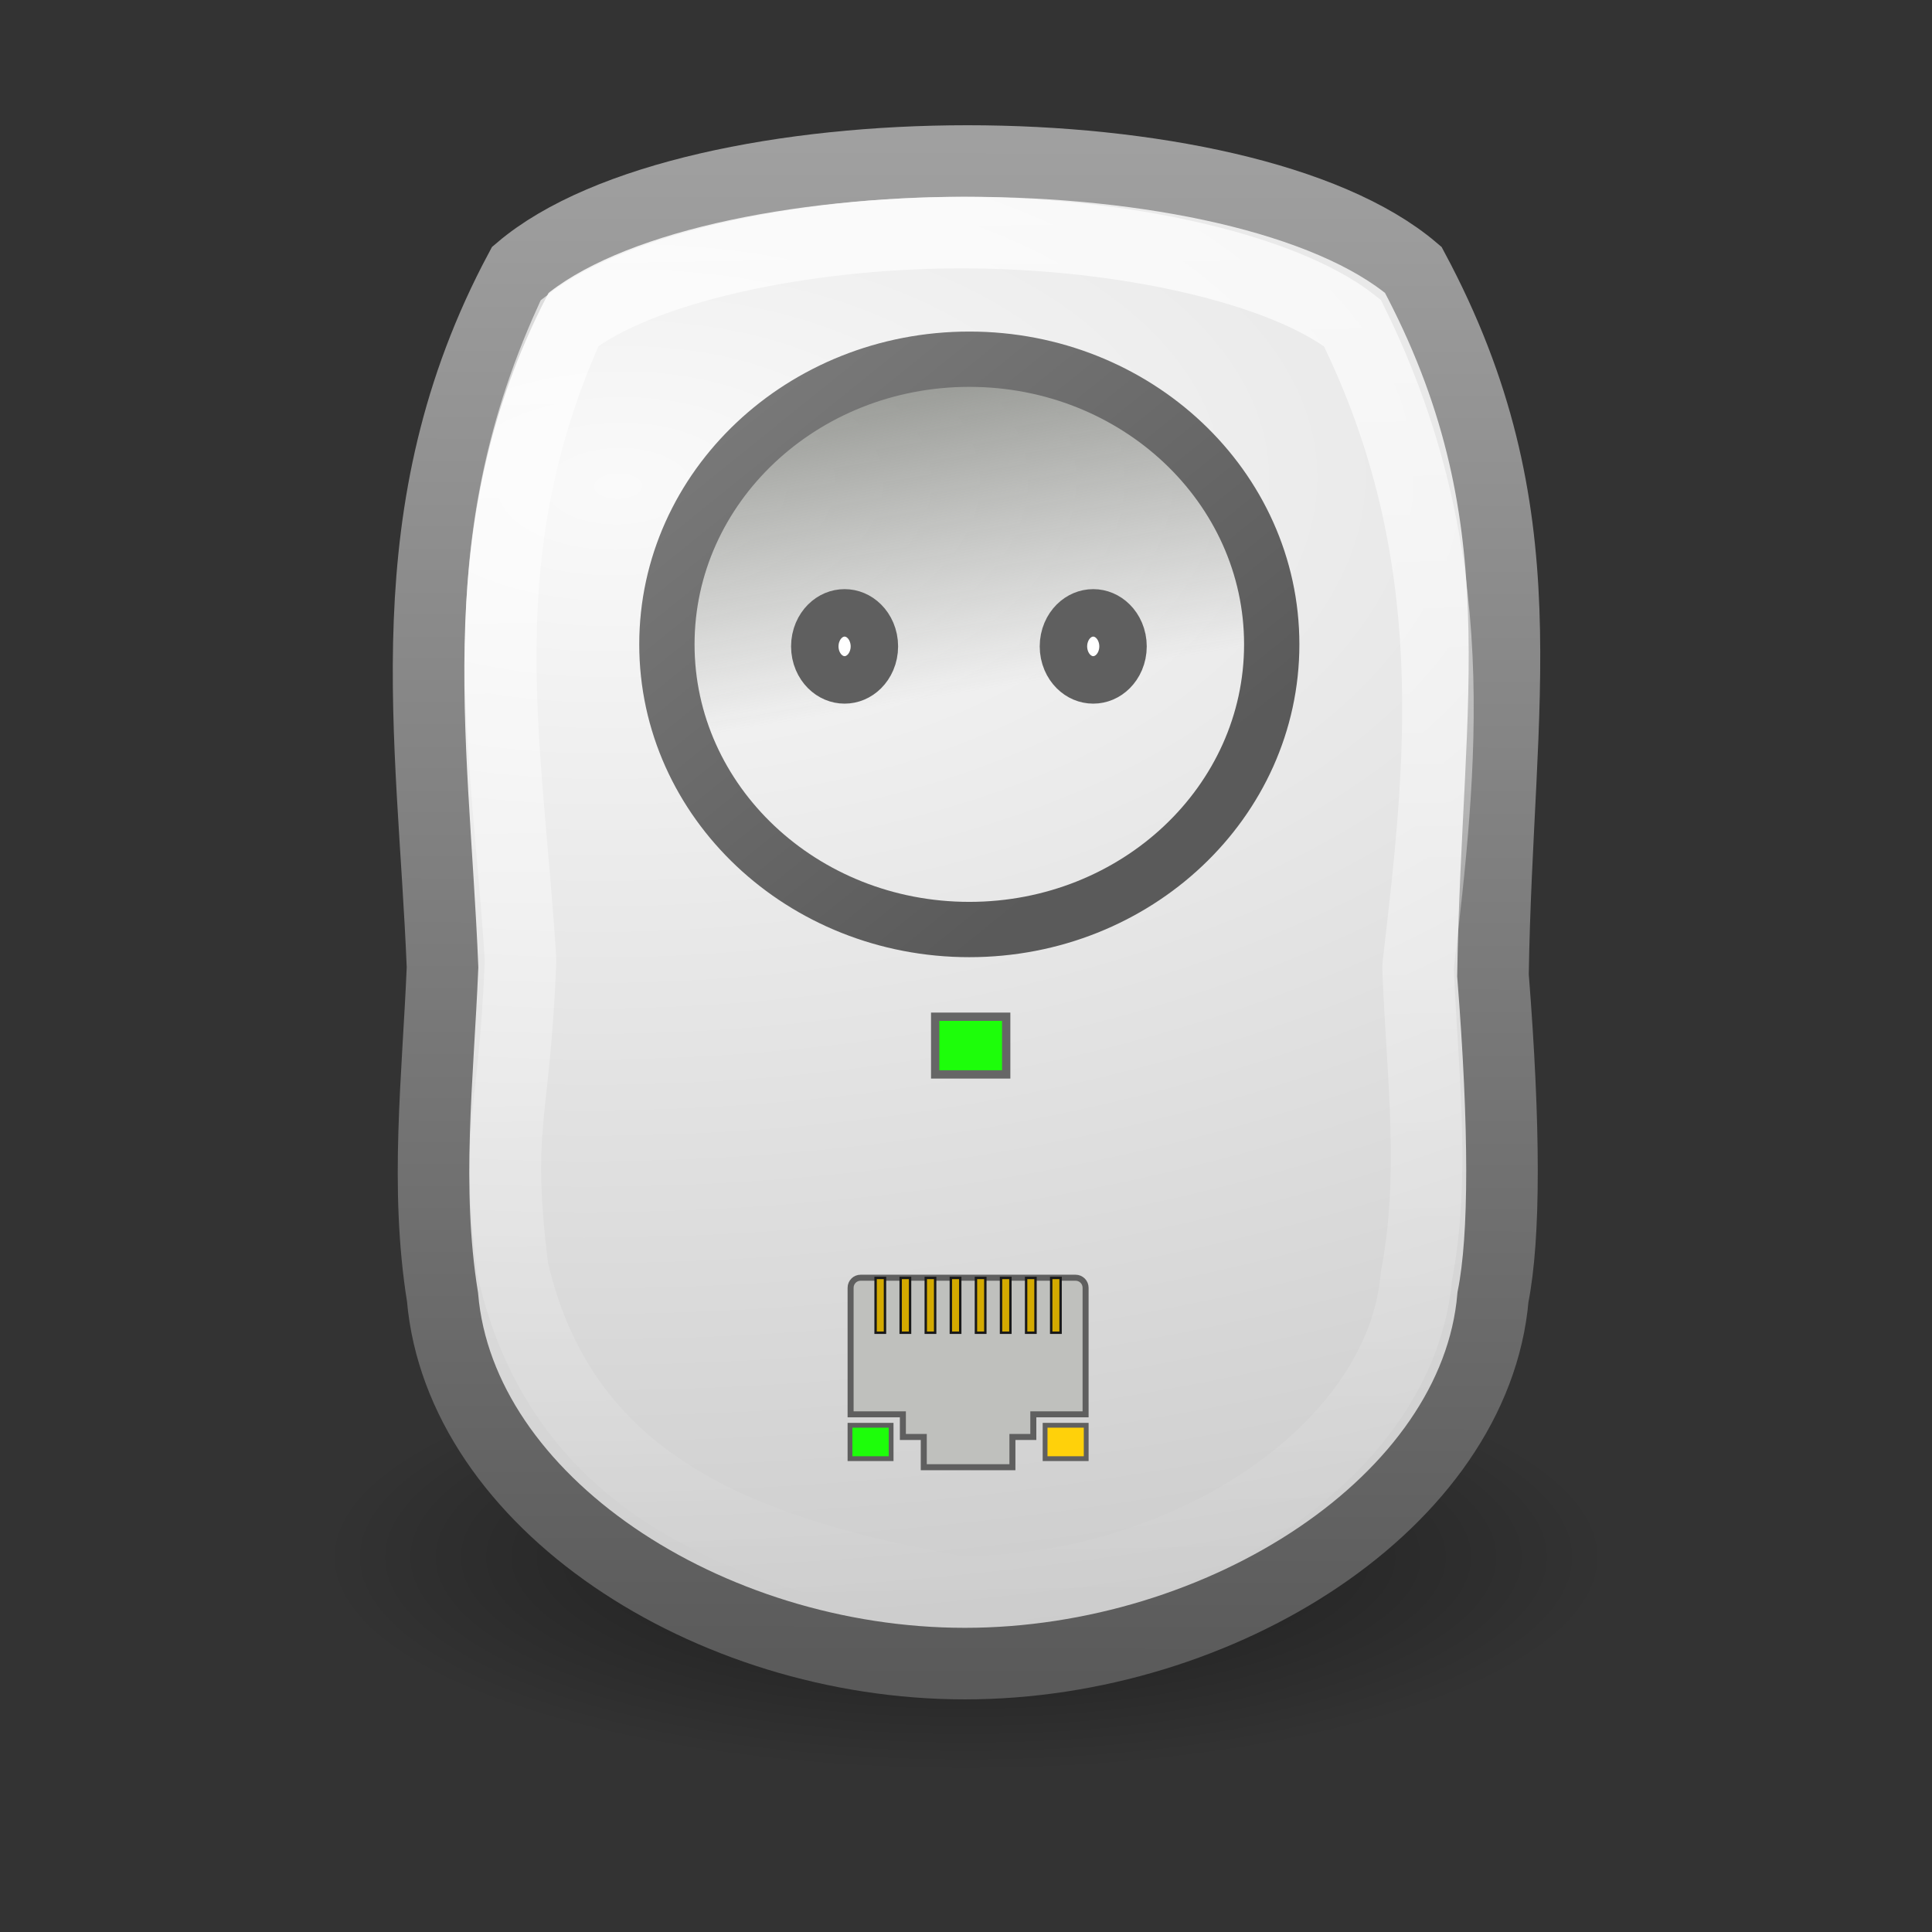 <svg:svg xmlns:dc="http://purl.org/dc/elements/1.1/" xmlns:ns1="http://www.w3.org/1999/xlink" xmlns:ns3="http://creativecommons.org/ns#" xmlns:rdf="http://www.w3.org/1999/02/22-rdf-syntax-ns#" xmlns:svg="http://www.w3.org/2000/svg" height="1080.058" id="svg7413" version="1.1" viewBox="-180.029 -69.013 1080.058 1080.058" width="1080.058">
  <svg:rect x="-180.029" y="-69.013" width="1080.058" height="1080.058" fill="#333333" stroke="none"/>
  <svg:title id="title9463">Powerline Network Plug</svg:title>
  <svg:defs id="defs7415">
    <svg:linearGradient id="linearGradient7603">
      <svg:stop id="stop7605" offset="0" stop-color="#a0a0a0" />
      <svg:stop id="stop7607" offset="1" stop-color="#5a5a5a" />
    </svg:linearGradient>
    <svg:radialGradient cx="4.602" cy="34.157" gradientTransform="matrix(1.079 0 0 .36 7.035 8.716)" gradientUnits="userSpaceOnUse" id="radialGradient9495" r="8.341">
      <svg:stop id="stop4192" offset="0" />
      <svg:stop id="stop4194" offset="1" stop-opacity="0" />
    </svg:radialGradient>
    <svg:radialGradient cx="16.184" cy="16.539" gradientTransform="matrix(2.496 -.052 .035 1.319 -33.818 -14.924)" gradientUnits="userSpaceOnUse" id="radialGradient9497" r="13.477">
      <svg:stop id="stop6546" offset="0" stop-color="#fafafa" />
      <svg:stop id="stop6548" offset="1" stop-color="#c8c8c8" />
    </svg:radialGradient>
    <svg:linearGradient gradientTransform="matrix(.578 0 0 .512 -2.194 -.293)" gradientUnits="userSpaceOnUse" id="linearGradient9499" x1="24.559" x2="24.5" y1="3" y2="45" ns1:href="#linearGradient7603" />
    <svg:linearGradient gradientTransform="matrix(.55 0 0 .487 -1.576 .308)" gradientUnits="userSpaceOnUse" id="linearGradient9501" x1="23.823" x2="24.559" y1="4.11" y2="44">
      <svg:stop id="stop6969" offset="0" stop-color="#fff" />
      <svg:stop id="stop6971" offset="1" stop-color="#fff" stop-opacity="0" />
    </svg:linearGradient>
    <svg:linearGradient gradientUnits="userSpaceOnUse" id="linearGradient9503" x1="805.24" x2="805.79" y1="640.99" y2="644.33">
      <svg:stop id="stop4642" offset="0" stop-color="#888a85" />
      <svg:stop id="stop4644" offset="1" stop-color="#888a85" stop-opacity="0" />
    </svg:linearGradient>
    <svg:linearGradient gradientUnits="userSpaceOnUse" id="linearGradient9505" x1="798.31" x2="805.72" y1="637.36" y2="646.55" ns1:href="#linearGradient7603" />
  </svg:defs>
  <svg:g id="layer1" transform="translate(-538.18 -74.079)">
    <svg:g id="g9465">
      <svg:g id="g5712" transform="matrix(40 0 0 40 418.18 35.079)">
        <svg:path d="m21 21.001a9 3 0 0 1 -18 0 9 3 0 1 1 18 0z" fill="url(#radialGradient9495)" id="path5714" opacity=".5" />
        <svg:path d="m12.02 1.5c-2.525 0-5.061 0.511-6.249 1.521-1.803 3.371-1.219 6.499-1.087 9.747-0.064 1.537-0.248 3.073 0 4.61 0.245 2.86 3.708 5.122 7.3 5.122 3.592 0 7.136-2.262 7.381-5.122 0.169-0.847 0.167-2.378 0-4.498 0.059-3.88 0.71-6.449-1.114-9.859-1.189-1.01-3.706-1.521-6.231-1.521z" fill="url(#radialGradient9497)" id="path5716" stroke="url(#linearGradient9499)" />
        <svg:path d="m11.939 2.5c-2.265 0-4.52 0.513-5.478 1.264-1.461 3.236-0.878 5.86-0.689 8.86 0.003 0.041 0 0.081 0 0.122-0.094 2.209-0.352 2.201-0.109 4.232 0.719 3.134 3.374 3.998 6.242 4.522 3.158 0 6.18-1.965 6.39-4.415 0.269-1.399 0.084-2.821 0.026-4.232-0-0.041-0.005-0.081 0-0.122 0.318-2.731 0.679-5.731-0.921-8.967-0.959-0.752-3.195-1.264-5.461-1.264z" fill="none" id="path5718" opacity=".7" stroke="url(#linearGradient9501)" />
      </svg:g>
      <svg:path d="m808.22 643.95c0 1.424-1.224 2.578-2.734 2.578s-2.734-1.154-2.734-2.578 1.224-2.578 2.734-2.578 2.734 1.154 2.734 2.578z" fill="url(#linearGradient9503)" id="path5720" stroke="url(#linearGradient9505)" stroke-linecap="round" stroke-linejoin="round" stroke-width=".5" transform="matrix(61.836 0 0 61.836 -48908 -39454)" />
      <svg:path d="m804.31 643.89c0 0.098-0.089 0.177-0.199 0.177-0.11 0-0.199-0.079-0.199-0.177 0-0.098 0.089-0.177 0.199-0.177 0.11 0 0.199 0.079 0.199 0.177z" fill="#fff" id="path5722" stroke="#5f5f5f" stroke-linecap="round" stroke-linejoin="round" stroke-width=".5" transform="matrix(66.628 0 0 74.956 -52746 -47897)" />
      <svg:path d="m804.31 643.89c0 0.098-0.089 0.177-0.199 0.177-0.11 0-0.199-0.079-0.199-0.177 0-0.098 0.089-0.177 0.199-0.177 0.11 0 0.199 0.079 0.199 0.177z" fill="#fff" id="path5724" stroke="#5f5f5f" stroke-linecap="round" stroke-linejoin="round" stroke-width=".5" transform="matrix(66.628 0 0 74.956 -52607 -47897)" />
      <svg:g id="g9448" stroke-linecap="square" transform="matrix(1.344 0 0 1.344 -308.08 -322.48)">
        <svg:path d="m853.68 775.18h89.41c2.308 0 4.167 1.858 4.167 4.167l0 52.653h-21.742v9.414h-8.694l0 12.586h-36.871l-0-12.586h-8.694v-9.414h-21.742l-0-52.653c-0-2.308 1.858-4.167 4.167-4.167z" fill="#bfc0bd" id="rect3787" stroke="#5f5f5f" stroke-width="2.5" />
        <svg:rect fill="#d4aa00" height="22.786" id="rect2987" stroke="#191919" width="3.906" x="859.91" y="775.27" />
        <svg:rect fill="#d4aa00" height="22.786" id="rect3757" stroke="#191919" width="3.906" x="932.95" y="775.27" />
        <svg:rect fill="#d4aa00" height="22.786" id="rect3765" stroke="#191919" width="3.906" x="912.08" y="775.27" />
        <svg:rect fill="#d4aa00" height="22.786" id="rect3767" stroke="#191919" width="3.906" x="901.65" y="775.27" />
        <svg:rect fill="#d4aa00" height="22.786" id="rect3769" stroke="#191919" width="3.906" x="891.21" y="775.27" />
        <svg:rect fill="#d4aa00" height="22.786" id="rect3771" stroke="#191919" width="3.906" x="880.78" y="775.27" />
        <svg:rect fill="#d4aa00" height="22.786" id="rect3773" stroke="#191919" width="3.906" x="870.34" y="775.27" />
        <svg:rect fill="#d4aa00" height="22.786" id="rect3775" stroke="#191919" width="3.906" x="922.52" y="775.27" />
        <svg:rect fill="#1dfe0a" height="13.889" id="rect3803" stroke="#5f5f5f" stroke-width="2" width="17.101" x="849.26" y="836.55" />
        <svg:rect fill="#ffd10a" height="13.889" id="rect3805" stroke="#606060" stroke-width="2" width="17.101" x="930.41" y="836.55" />
      </svg:g>
      <svg:rect fill="#1dfe0a" height="32.246" id="rect3803-3" stroke="#666" stroke-linecap="square" stroke-width="4.643" width="39.702" x="880.95" y="573.46" />
    </svg:g>
  </svg:g>
</svg:svg>